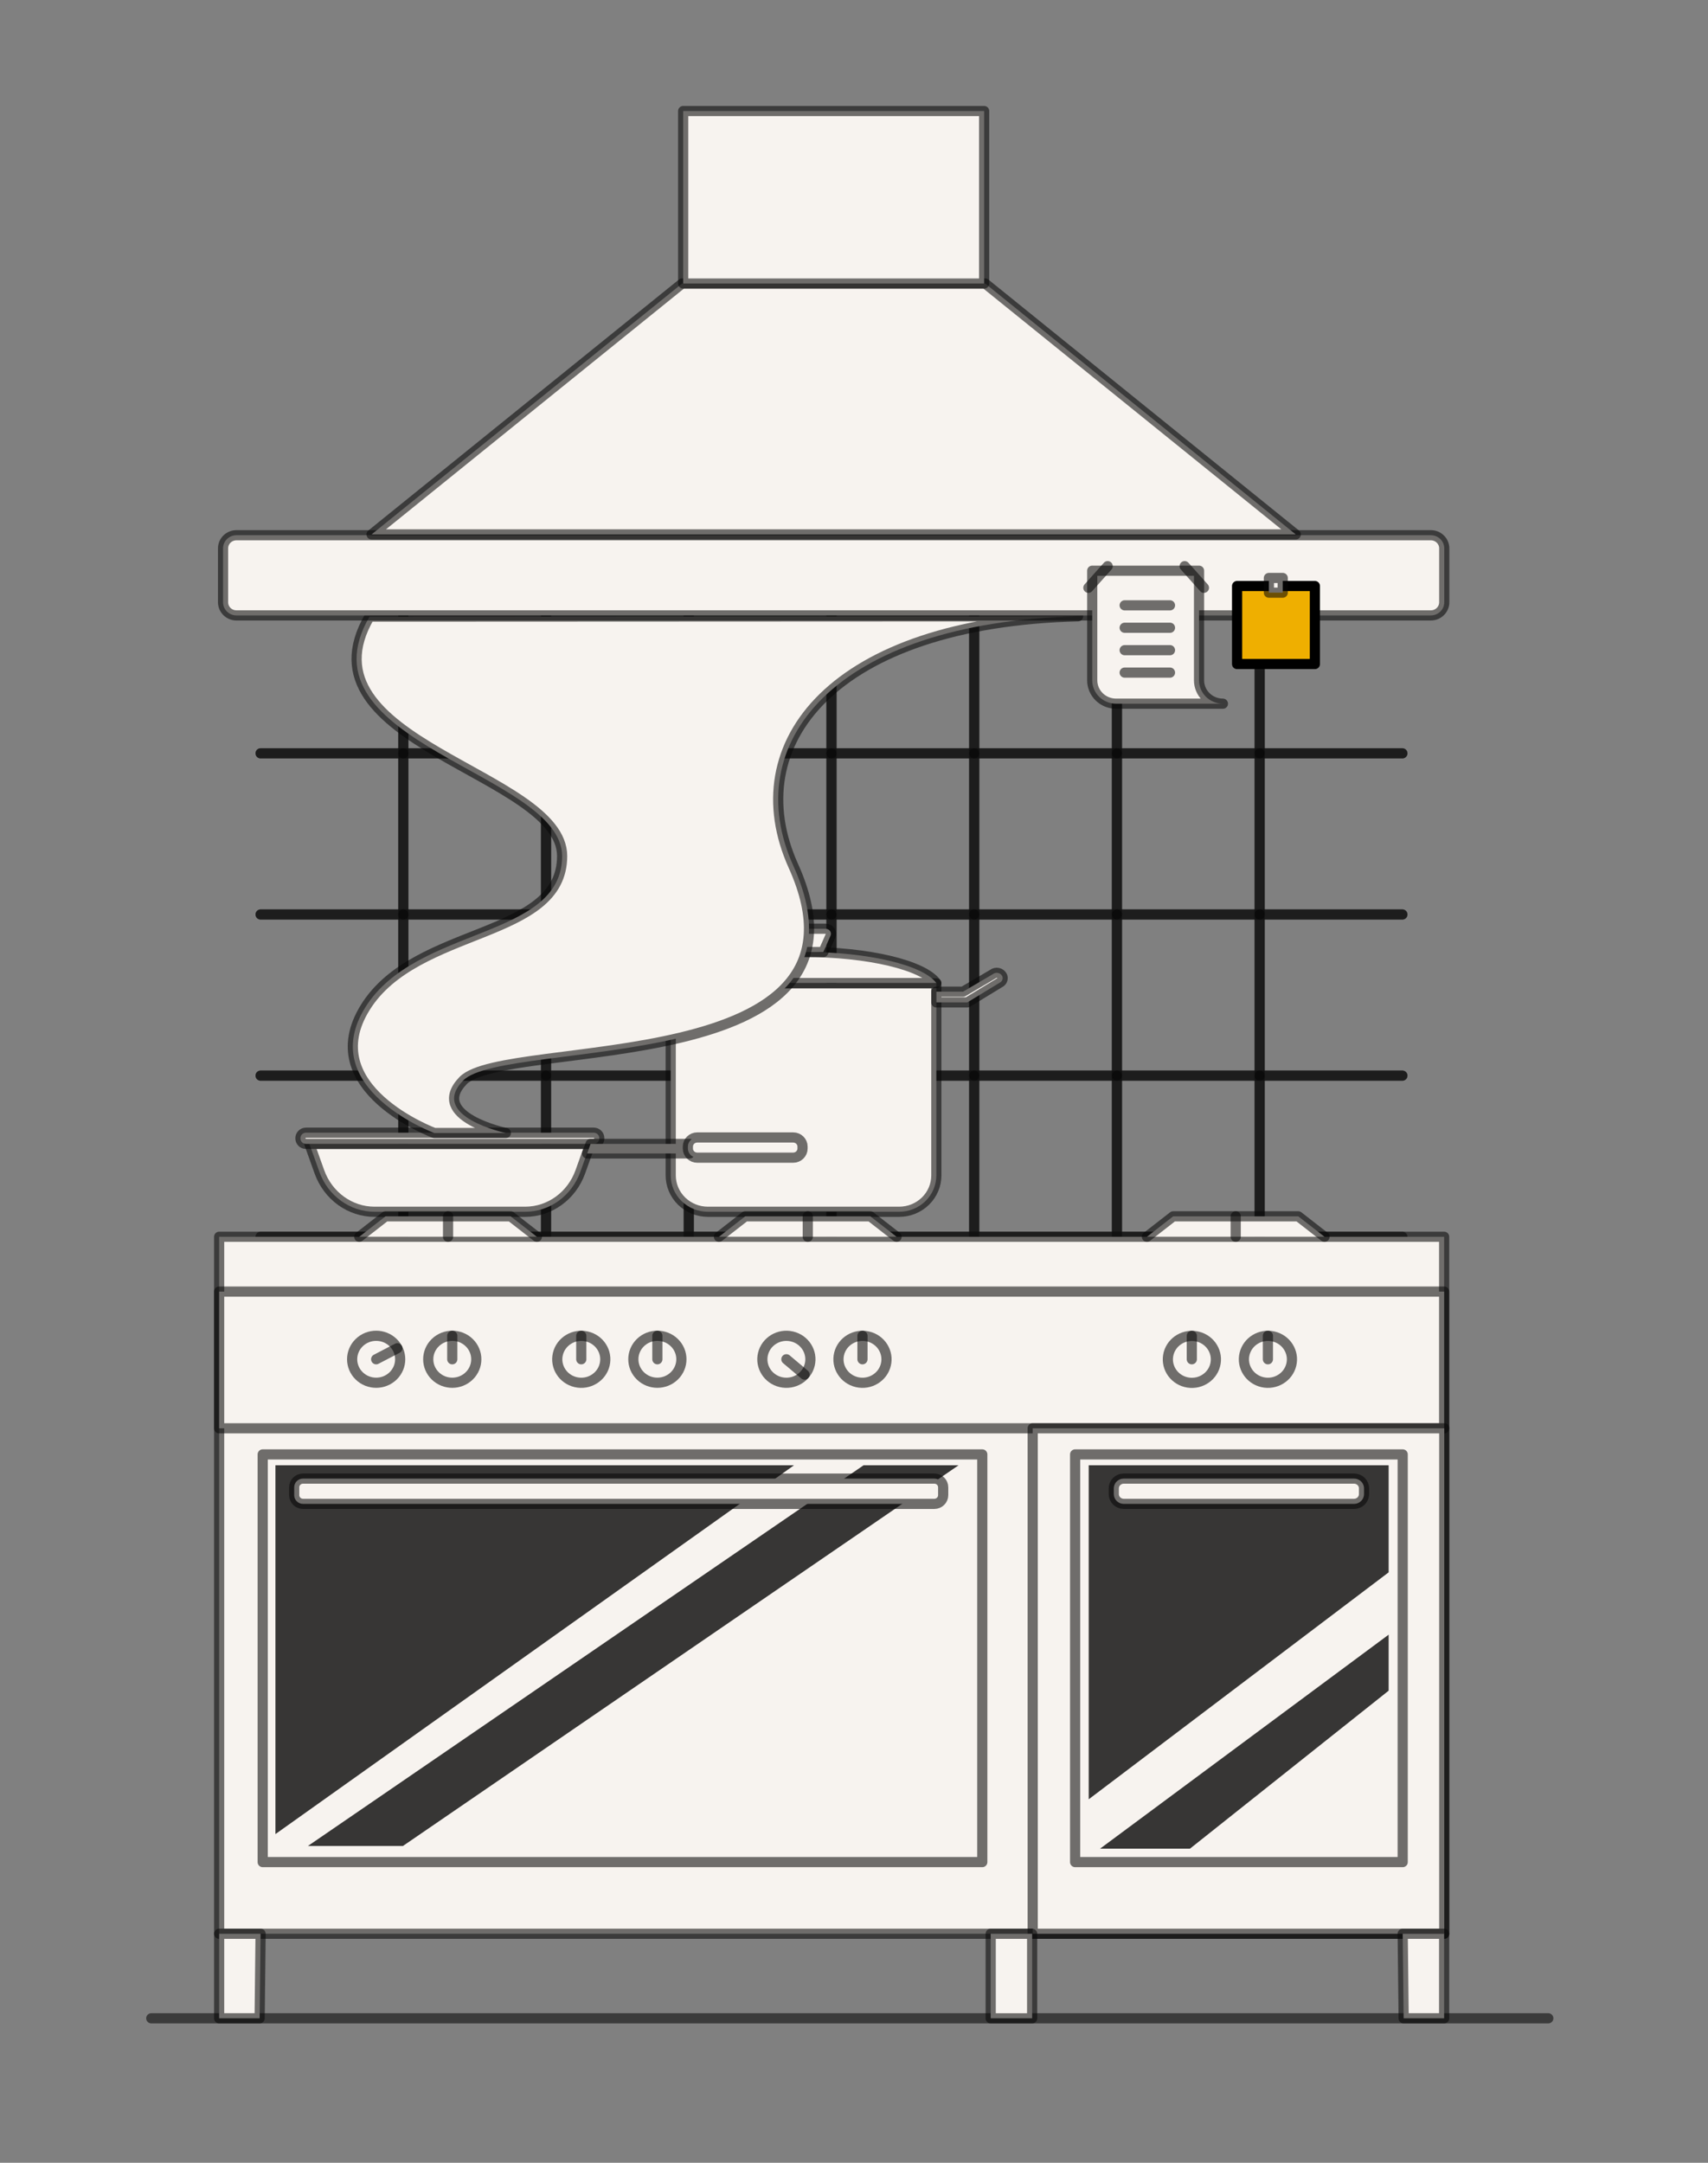 <svg width="252" height="319" viewBox="0 0 252 319" fill="none" xmlns="http://www.w3.org/2000/svg">
<rect x="0" y="0" width="252" height="319" fill="#808080" stroke="none"/>
<g clip-path="url(#clip0_1059_7268)">
<path d="M228.437 297.689H22.319" stroke="#070707" stroke-opacity="0.57" stroke-width="1.5" stroke-linecap="round" stroke-linejoin="round"/>
<path d="M59.504 87.346V111.114H38.447" stroke="#070707" stroke-opacity="0.57" stroke-width="1.5" stroke-linecap="round" stroke-linejoin="round"/>
<path d="M80.563 87.346V111.114H59.504V87.346" stroke="#070707" stroke-opacity="0.57" stroke-width="1.5" stroke-linecap="round" stroke-linejoin="round"/>
<path d="M38.447 134.882H59.504V111.114H38.447" stroke="#070707" stroke-opacity="0.57" stroke-width="1.5" stroke-linecap="round" stroke-linejoin="round"/>
<path d="M80.561 111.114H59.504V134.882H80.561V111.114Z" stroke="#070707" stroke-opacity="0.57" stroke-width="1.5" stroke-linecap="round" stroke-linejoin="round"/>
<path d="M101.62 87.346V111.114H80.563V87.346" stroke="#070707" stroke-opacity="0.57" stroke-width="1.5" stroke-linecap="round" stroke-linejoin="round"/>
<path d="M122.677 87.346V111.114H101.62V87.346" stroke="#070707" stroke-opacity="0.57" stroke-width="1.5" stroke-linecap="round" stroke-linejoin="round"/>
<path d="M101.62 111.114H80.563V134.882H101.62V111.114Z" stroke="#070707" stroke-opacity="0.57" stroke-width="1.5" stroke-linecap="round" stroke-linejoin="round"/>
<path d="M122.677 111.114H101.62V134.882H122.677V111.114Z" stroke="#070707" stroke-opacity="0.57" stroke-width="1.5" stroke-linecap="round" stroke-linejoin="round"/>
<path d="M38.447 134.882H59.504V158.65H38.447" stroke="#070707" stroke-opacity="0.57" stroke-width="1.5" stroke-linecap="round" stroke-linejoin="round"/>
<path d="M80.561 134.882H59.504V158.65H80.561V134.882Z" stroke="#070707" stroke-opacity="0.57" stroke-width="1.5" stroke-linecap="round" stroke-linejoin="round"/>
<path d="M38.447 158.65H59.504V182.419H38.447" stroke="#070707" stroke-opacity="0.57" stroke-width="1.5" stroke-linecap="round" stroke-linejoin="round"/>
<path d="M80.561 158.65H59.504V182.419H80.561V158.65Z" stroke="#070707" stroke-opacity="0.57" stroke-width="1.5" stroke-linecap="round" stroke-linejoin="round"/>
<path d="M101.62 134.882H80.563V158.65H101.62V134.882Z" stroke="#070707" stroke-opacity="0.57" stroke-width="1.5" stroke-linecap="round" stroke-linejoin="round"/>
<path d="M122.677 134.882H101.62V158.65H122.677V134.882Z" stroke="#070707" stroke-opacity="0.57" stroke-width="1.5" stroke-linecap="round" stroke-linejoin="round"/>
<path d="M101.62 158.65H80.563V182.419H101.62V158.65Z" stroke="#070707" stroke-opacity="0.57" stroke-width="1.5" stroke-linecap="round" stroke-linejoin="round"/>
<path d="M122.677 158.65H101.62V182.419H122.677V158.65Z" stroke="#070707" stroke-opacity="0.57" stroke-width="1.5" stroke-linecap="round" stroke-linejoin="round"/>
<path d="M143.736 87.346V111.114H122.677V87.346" stroke="#070707" stroke-opacity="0.57" stroke-width="1.5" stroke-linecap="round" stroke-linejoin="round"/>
<path d="M143.736 87.346V111.114H164.793V87.346" stroke="#070707" stroke-opacity="0.57" stroke-width="1.5" stroke-linecap="round" stroke-linejoin="round"/>
<path d="M143.734 111.114H122.677V134.882H143.734V111.114Z" stroke="#070707" stroke-opacity="0.57" stroke-width="1.5" stroke-linecap="round" stroke-linejoin="round"/>
<path d="M164.793 111.114H143.736V134.882H164.793V111.114Z" stroke="#070707" stroke-opacity="0.57" stroke-width="1.5" stroke-linecap="round" stroke-linejoin="round"/>
<path d="M185.852 87.346V111.114H164.793V87.346" stroke="#070707" stroke-opacity="0.57" stroke-width="1.5" stroke-linecap="round" stroke-linejoin="round"/>
<path d="M206.909 111.114H185.852V134.882H206.909" stroke="#070707" stroke-opacity="0.57" stroke-width="1.5" stroke-linecap="round" stroke-linejoin="round"/>
<path d="M206.909 111.114H185.852V87.346" stroke="#070707" stroke-opacity="0.57" stroke-width="1.5" stroke-linecap="round" stroke-linejoin="round"/>
<path d="M185.85 111.114H164.793V134.882H185.85V111.114Z" stroke="#070707" stroke-opacity="0.57" stroke-width="1.5" stroke-linecap="round" stroke-linejoin="round"/>
<path d="M143.734 134.882H122.677V158.65H143.734V134.882Z" stroke="#070707" stroke-opacity="0.57" stroke-width="1.5" stroke-linecap="round" stroke-linejoin="round"/>
<path d="M164.793 134.882H143.736V158.65H164.793V134.882Z" stroke="#070707" stroke-opacity="0.57" stroke-width="1.5" stroke-linecap="round" stroke-linejoin="round"/>
<path d="M143.734 158.65H122.677V182.419H143.734V158.65Z" stroke="#070707" stroke-opacity="0.57" stroke-width="1.5" stroke-linecap="round" stroke-linejoin="round"/>
<path d="M164.793 158.65H143.736V182.419H164.793V158.65Z" stroke="#070707" stroke-opacity="0.57" stroke-width="1.5" stroke-linecap="round" stroke-linejoin="round"/>
<path d="M185.85 134.882H164.793V158.65H185.85V134.882Z" stroke="#070707" stroke-opacity="0.57" stroke-width="1.5" stroke-linecap="round" stroke-linejoin="round"/>
<path d="M206.909 158.65H185.852V182.419H206.909" stroke="#070707" stroke-opacity="0.57" stroke-width="1.5" stroke-linecap="round" stroke-linejoin="round"/>
<path d="M206.909 158.65H185.852V134.882H206.909" stroke="#070707" stroke-opacity="0.57" stroke-width="1.5" stroke-linecap="round" stroke-linejoin="round"/>
<path d="M185.85 158.65H164.793V182.419H185.85V158.65Z" stroke="#070707" stroke-opacity="0.57" stroke-width="1.5" stroke-linecap="round" stroke-linejoin="round"/>
<path d="M98.957 145.047H138.148V173.369C138.148 174.791 137.57 176.155 136.541 177.161C135.512 178.167 134.116 178.732 132.661 178.732H104.446C102.991 178.732 101.595 178.167 100.566 177.161C99.537 176.155 98.959 174.791 98.959 173.369V145.047H98.957Z" fill="#F7F3EF" stroke="#070707" stroke-opacity="0.57" stroke-width="1.5" stroke-linecap="round" stroke-linejoin="round"/>
<path d="M138.148 147.849H142.719L147.638 144.855C147.767 144.756 147.86 144.62 147.904 144.466C147.949 144.313 147.941 144.149 147.883 143.999C147.826 143.877 147.741 143.769 147.635 143.683C147.528 143.597 147.403 143.537 147.269 143.506C147.135 143.475 146.995 143.474 146.861 143.504C146.726 143.534 146.6 143.593 146.493 143.678L142.089 146.268H138.148V147.849Z" fill="#F7F3EF" stroke="#070707" stroke-opacity="0.57" stroke-width="1.5" stroke-linecap="round" stroke-linejoin="round"/>
<path d="M98.955 147.849H94.382L89.465 144.855C89.336 144.756 89.243 144.62 89.198 144.466C89.154 144.313 89.162 144.149 89.22 143.999C89.277 143.877 89.362 143.769 89.468 143.683C89.575 143.597 89.7 143.537 89.834 143.506C89.968 143.475 90.108 143.474 90.243 143.504C90.377 143.534 90.503 143.593 90.61 143.678L95.014 146.268H98.949L98.955 147.849Z" fill="#F7F3EF" stroke="#070707" stroke-opacity="0.57" stroke-width="1.5" stroke-linecap="round" stroke-linejoin="round"/>
<path d="M138.148 144.997H98.957C100.856 142.377 108.913 140.403 118.553 140.403C128.192 140.403 136.249 142.375 138.148 144.997Z" fill="#F7F3EF" stroke="#070707" stroke-opacity="0.57" stroke-width="1.5" stroke-linecap="round" stroke-linejoin="round"/>
<path d="M121.781 136.984H115.765C115.19 136.984 114.782 137.511 114.999 137.998L116.063 140.418H121.474L122.547 137.994C122.753 137.508 122.355 136.984 121.781 136.984Z" fill="#F7F3EF" stroke="#070707" stroke-opacity="0.57" stroke-width="1.5" stroke-linecap="round" stroke-linejoin="round"/>
<path d="M77.478 178.732H55.267C51.638 178.732 48.391 176.382 47.121 172.834L45.649 168.717H87.096L85.624 172.834C84.354 176.382 81.107 178.732 77.478 178.732Z" fill="#F7F3EF" stroke="#070707" stroke-opacity="0.57" stroke-width="1.5" stroke-linecap="round" stroke-linejoin="round"/>
<path d="M87.596 167.066H45.151C44.696 167.066 44.328 167.426 44.328 167.871V167.916C44.328 168.36 44.696 168.72 45.151 168.72H87.596C88.051 168.72 88.419 168.36 88.419 167.916V167.871C88.419 167.426 88.051 167.066 87.596 167.066Z" fill="#F7F3EF" stroke="#070707" stroke-opacity="0.57" stroke-width="1.5" stroke-linecap="round" stroke-linejoin="round"/>
<path d="M101.744 170.128H86.623L87.135 168.722H101.744V170.128Z" fill="#F7F3EF" stroke="#070707" stroke-opacity="0.57" stroke-width="1.5" stroke-linecap="round" stroke-linejoin="round"/>
<path d="M117.028 167.77H102.87C102.108 167.77 101.49 168.374 101.49 169.119V169.401C101.49 170.147 102.108 170.751 102.87 170.751H117.028C117.791 170.751 118.409 170.147 118.409 169.401V169.119C118.409 168.374 117.791 167.77 117.028 167.77Z" fill="#F7F3EF" stroke="#070707" stroke-opacity="0.57" stroke-width="1.5" stroke-linecap="round" stroke-linejoin="round"/>
<path d="M159.058 90.901C122.844 91.794 108.952 109.765 117.051 127.706C131.395 159.44 74.526 152.984 68.324 159.384C63.188 164.689 74.631 167.113 74.631 167.113H64.075C64.075 167.113 46.407 160.563 53.915 148.556C61.423 136.55 82.937 138.567 82.937 126.268C82.937 113.97 43.619 109.621 54.522 90.948L159.058 90.901Z" fill="#F7F3EF" stroke="#070707" stroke-opacity="0.57" stroke-width="1.5" stroke-linecap="round" stroke-linejoin="round"/>
<path d="M211.104 78.942H34.891C33.797 78.942 32.91 79.809 32.91 80.878V88.835C32.91 89.905 33.797 90.772 34.891 90.772H211.104C212.198 90.772 213.086 89.905 213.086 88.835V80.878C213.086 79.809 212.198 78.942 211.104 78.942Z" fill="#F7F3EF" stroke="#070707" stroke-opacity="0.57" stroke-width="1.5" stroke-linecap="round" stroke-linejoin="round"/>
<path d="M191.175 78.826H54.821L100.636 41.821H145.361L191.175 78.826Z" fill="#F7F3EF" stroke="#070707" stroke-opacity="0.57" stroke-width="1.5" stroke-linecap="round" stroke-linejoin="round"/>
<path d="M145.201 16.378H100.797V41.821H145.201V16.378Z" fill="#F7F3EF" stroke="#070707" stroke-opacity="0.57" stroke-width="1.5" stroke-linecap="round" stroke-linejoin="round"/>
<path d="M180.431 103.791H164.672C163.738 103.791 162.842 103.429 162.182 102.784C161.521 102.138 161.149 101.263 161.149 100.35V84.176H176.908V100.35C176.908 101.263 177.28 102.138 177.94 102.784C178.601 103.429 179.497 103.791 180.431 103.791Z" fill="#F7F3EF" stroke="#070707" stroke-opacity="0.57" stroke-width="1.5" stroke-linecap="round" stroke-linejoin="round"/>
<path d="M177.63 86.693L174.784 83.506" stroke="#070707" stroke-opacity="0.57" stroke-width="1.5" stroke-linecap="round" stroke-linejoin="round"/>
<path d="M160.58 86.693L163.426 83.506" stroke="#070707" stroke-opacity="0.57" stroke-width="1.5" stroke-linecap="round" stroke-linejoin="round"/>
<path d="M165.934 89.285H172.622" stroke="#070707" stroke-opacity="0.57" stroke-width="1.5" stroke-linecap="round" stroke-linejoin="round"/>
<path d="M165.934 92.591H172.622" stroke="#070707" stroke-opacity="0.57" stroke-width="1.5" stroke-linecap="round" stroke-linejoin="round"/>
<path d="M165.934 95.898H172.622" stroke="#070707" stroke-opacity="0.57" stroke-width="1.5" stroke-linecap="round" stroke-linejoin="round"/>
<path d="M165.934 99.205H172.622" stroke="#070707" stroke-opacity="0.57" stroke-width="1.5" stroke-linecap="round" stroke-linejoin="round"/>
<path d="M193.999 86.435H182.522V97.942H193.999V86.435Z" fill="#EFAF00" stroke="black" stroke-width="1.5" stroke-linecap="round" stroke-linejoin="round"/>
<path d="M189.256 85.248H187.213V87.417H189.256V85.248Z" fill="#F7F3EF" stroke="#070707" stroke-opacity="0.57" stroke-width="1.5" stroke-linecap="round" stroke-linejoin="round"/>
<path d="M213.07 182.419H32.333V285.22H213.07V182.419Z" fill="#F7F3EF" stroke="#070707" stroke-opacity="0.57" stroke-width="1.5" stroke-linecap="round" stroke-linejoin="round"/>
<path d="M213.07 190.505H32.333V210.667H213.07V190.505Z" fill="#F7F3EF" stroke="#070707" stroke-opacity="0.57" stroke-width="1.5" stroke-linecap="round" stroke-linejoin="round"/>
<path d="M213.088 210.667H152.366V285.218H213.088V210.667Z" fill="#F7F3EF" stroke="#070707" stroke-opacity="0.57" stroke-width="1.5" stroke-linecap="round" stroke-linejoin="round"/>
<path d="M206.955 214.52H158.627V274.651H206.955V214.52Z" fill="#F7F3EF" stroke="#070707" stroke-opacity="0.57" stroke-width="1.5" stroke-linecap="round" stroke-linejoin="round"/>
<path d="M144.927 214.52H38.759V274.651H144.927V214.52Z" fill="#F7F3EF" stroke="#070707" stroke-opacity="0.57" stroke-width="1.5" stroke-linecap="round" stroke-linejoin="round"/>
<path d="M213.069 297.689H207.096L206.955 285.22H213.069V297.689Z" fill="#F7F3EF" stroke="#070707" stroke-opacity="0.57" stroke-width="1.5" stroke-linecap="round" stroke-linejoin="round"/>
<path d="M32.333 297.689H38.306L38.447 285.22H32.333V297.689Z" fill="#F7F3EF" stroke="#070707" stroke-opacity="0.57" stroke-width="1.5" stroke-linecap="round" stroke-linejoin="round"/>
<path d="M152.283 285.22H146.169V297.691H152.283V285.22Z" fill="#F7F3EF" stroke="#070707" stroke-opacity="0.57" stroke-width="1.5" stroke-linecap="round" stroke-linejoin="round"/>
<path d="M204.883 216.12V231.914L160.63 265.384V216.12H204.883Z" fill="#201F1F" fill-opacity="0.89"/>
<path d="M204.883 241.106V249.367L175.562 272.673H162.3L204.883 241.106Z" fill="#201F1F" fill-opacity="0.89"/>
<path d="M199.778 218.085H165.802C164.99 218.085 164.331 218.728 164.331 219.522V220.377C164.331 221.171 164.99 221.815 165.802 221.815H199.778C200.59 221.815 201.248 221.171 201.248 220.377V219.522C201.248 218.728 200.59 218.085 199.778 218.085Z" fill="#F7F3EF" stroke="#070707" stroke-opacity="0.57" stroke-width="1.5" stroke-linecap="round" stroke-linejoin="round"/>
<path d="M179.35 201.055C179.663 199.167 178.35 197.388 176.418 197.082C174.486 196.776 172.666 198.059 172.353 199.947C172.04 201.836 173.352 203.615 175.285 203.921C177.217 204.226 179.037 202.944 179.35 201.055Z" fill="#F7F3EF" stroke="#070707" stroke-opacity="0.57" stroke-width="1.5" stroke-linecap="round" stroke-linejoin="round"/>
<path d="M190.521 201.285C190.969 199.422 189.788 197.558 187.883 197.12C185.977 196.681 184.069 197.836 183.621 199.698C183.173 201.56 184.354 203.425 186.259 203.863C188.165 204.301 190.073 203.147 190.521 201.285Z" fill="#F7F3EF" stroke="#070707" stroke-opacity="0.57" stroke-width="1.5" stroke-linecap="round" stroke-linejoin="round"/>
<path d="M175.841 200.485V197.023" stroke="#070707" stroke-opacity="0.57" stroke-width="1.5" stroke-linecap="round" stroke-linejoin="round"/>
<path d="M187.068 200.485V197.023" stroke="#070707" stroke-opacity="0.57" stroke-width="1.5" stroke-linecap="round" stroke-linejoin="round"/>
<path d="M58.007 202.934C59.391 201.581 59.391 199.388 58.007 198.035C56.622 196.683 54.378 196.683 52.994 198.035C51.61 199.388 51.61 201.581 52.994 202.934C54.378 204.287 56.622 204.287 58.007 202.934Z" fill="#F7F3EF" stroke="#070707" stroke-opacity="0.57" stroke-width="1.5" stroke-linecap="round" stroke-linejoin="round"/>
<path d="M69.234 202.935C70.618 201.582 70.618 199.389 69.234 198.036C67.85 196.684 65.605 196.684 64.221 198.036C62.837 199.389 62.837 201.582 64.221 202.935C65.605 204.288 67.85 204.288 69.234 202.935Z" fill="#F7F3EF" stroke="#070707" stroke-opacity="0.57" stroke-width="1.5" stroke-linecap="round" stroke-linejoin="round"/>
<path d="M89.212 201.284C89.661 199.422 88.48 197.557 86.574 197.119C84.669 196.681 82.761 197.835 82.312 199.698C81.864 201.56 83.045 203.425 84.951 203.863C86.856 204.301 88.764 203.146 89.212 201.284Z" fill="#F7F3EF" stroke="#070707" stroke-opacity="0.57" stroke-width="1.5" stroke-linecap="round" stroke-linejoin="round"/>
<path d="M99.495 202.933C100.879 201.58 100.879 199.387 99.495 198.034C98.111 196.681 95.867 196.681 94.483 198.034C93.099 199.387 93.099 201.58 94.483 202.933C95.867 204.286 98.111 204.286 99.495 202.933Z" fill="#F7F3EF" stroke="#070707" stroke-opacity="0.57" stroke-width="1.5" stroke-linecap="round" stroke-linejoin="round"/>
<path d="M119.473 201.282C119.921 199.42 118.74 197.555 116.835 197.117C114.929 196.679 113.021 197.834 112.573 199.696C112.125 201.558 113.306 203.423 115.211 203.861C117.117 204.299 119.025 203.145 119.473 201.282Z" fill="#F7F3EF" stroke="#070707" stroke-opacity="0.57" stroke-width="1.5" stroke-linecap="round" stroke-linejoin="round"/>
<path d="M130.701 201.284C131.149 199.422 129.968 197.557 128.063 197.119C126.157 196.681 124.249 197.835 123.801 199.697C123.353 201.559 124.534 203.424 126.439 203.862C128.345 204.301 130.253 203.146 130.701 201.284Z" fill="#F7F3EF" stroke="#070707" stroke-opacity="0.57" stroke-width="1.5" stroke-linecap="round" stroke-linejoin="round"/>
<path d="M116.023 200.485L118.706 202.745" stroke="#070707" stroke-opacity="0.57" stroke-width="1.5" stroke-linecap="round" stroke-linejoin="round"/>
<path d="M127.25 200.485V197.023" stroke="#070707" stroke-opacity="0.57" stroke-width="1.5" stroke-linecap="round" stroke-linejoin="round"/>
<path d="M55.5 200.485L58.629 198.859" stroke="#070707" stroke-opacity="0.57" stroke-width="1.5" stroke-linecap="round" stroke-linejoin="round"/>
<path d="M66.729 200.485V197.023" stroke="#070707" stroke-opacity="0.57" stroke-width="1.5" stroke-linecap="round" stroke-linejoin="round"/>
<path d="M85.762 200.485V197.023" stroke="#070707" stroke-opacity="0.57" stroke-width="1.5" stroke-linecap="round" stroke-linejoin="round"/>
<path d="M96.99 200.485V197.023" stroke="#070707" stroke-opacity="0.57" stroke-width="1.5" stroke-linecap="round" stroke-linejoin="round"/>
<path d="M117.151 216.12L40.638 270.519V216.12H117.151Z" fill="#201F1F" fill-opacity="0.89"/>
<path d="M127.416 216.12H141.43L59.445 272.274H45.43L127.416 216.12Z" fill="#201F1F" fill-opacity="0.89"/>
<path d="M137.85 218.085H44.714C43.992 218.085 43.407 218.657 43.407 219.363V220.536C43.407 221.242 43.992 221.815 44.714 221.815H137.85C138.572 221.815 139.158 221.242 139.158 220.536V219.363C139.158 218.657 138.572 218.085 137.85 218.085Z" fill="#F7F3EF" stroke="#070707" stroke-opacity="0.57" stroke-width="1.5" stroke-linecap="round" stroke-linejoin="round"/>
<path d="M106.076 182.419L109.949 179.404H128.408L132.282 182.419" fill="#F7F3EF"/>
<path d="M106.076 182.419L109.949 179.404H128.408L132.282 182.419" stroke="#070707" stroke-opacity="0.57" stroke-width="1.5" stroke-linecap="round" stroke-linejoin="round"/>
<path d="M119.179 179.404V182.419" stroke="#070707" stroke-opacity="0.57" stroke-width="1.5" stroke-linecap="round" stroke-linejoin="round"/>
<path d="M169.218 182.419L173.091 179.404H191.548L195.422 182.419" fill="#F7F3EF"/>
<path d="M169.218 182.419L173.091 179.404H191.548L195.422 182.419" stroke="#070707" stroke-opacity="0.57" stroke-width="1.5" stroke-linecap="round" stroke-linejoin="round"/>
<path d="M182.319 179.404V182.419" stroke="#070707" stroke-opacity="0.57" stroke-width="1.5" stroke-linecap="round" stroke-linejoin="round"/>
<path d="M53.005 182.419L56.879 179.404H75.338L79.211 182.419" fill="#F7F3EF"/>
<path d="M53.005 182.419L56.879 179.404H75.338L79.211 182.419" stroke="#070707" stroke-opacity="0.57" stroke-width="1.5" stroke-linecap="round" stroke-linejoin="round"/>
<path d="M66.108 179.404V182.419" stroke="#070707" stroke-opacity="0.57" stroke-width="1.5" stroke-linecap="round" stroke-linejoin="round"/>
</g>
<defs>
<clipPath id="clip0_1059_7268">
<rect width="252" height="319" rx="12" fill="white"/>
</clipPath>
</defs>
</svg>
